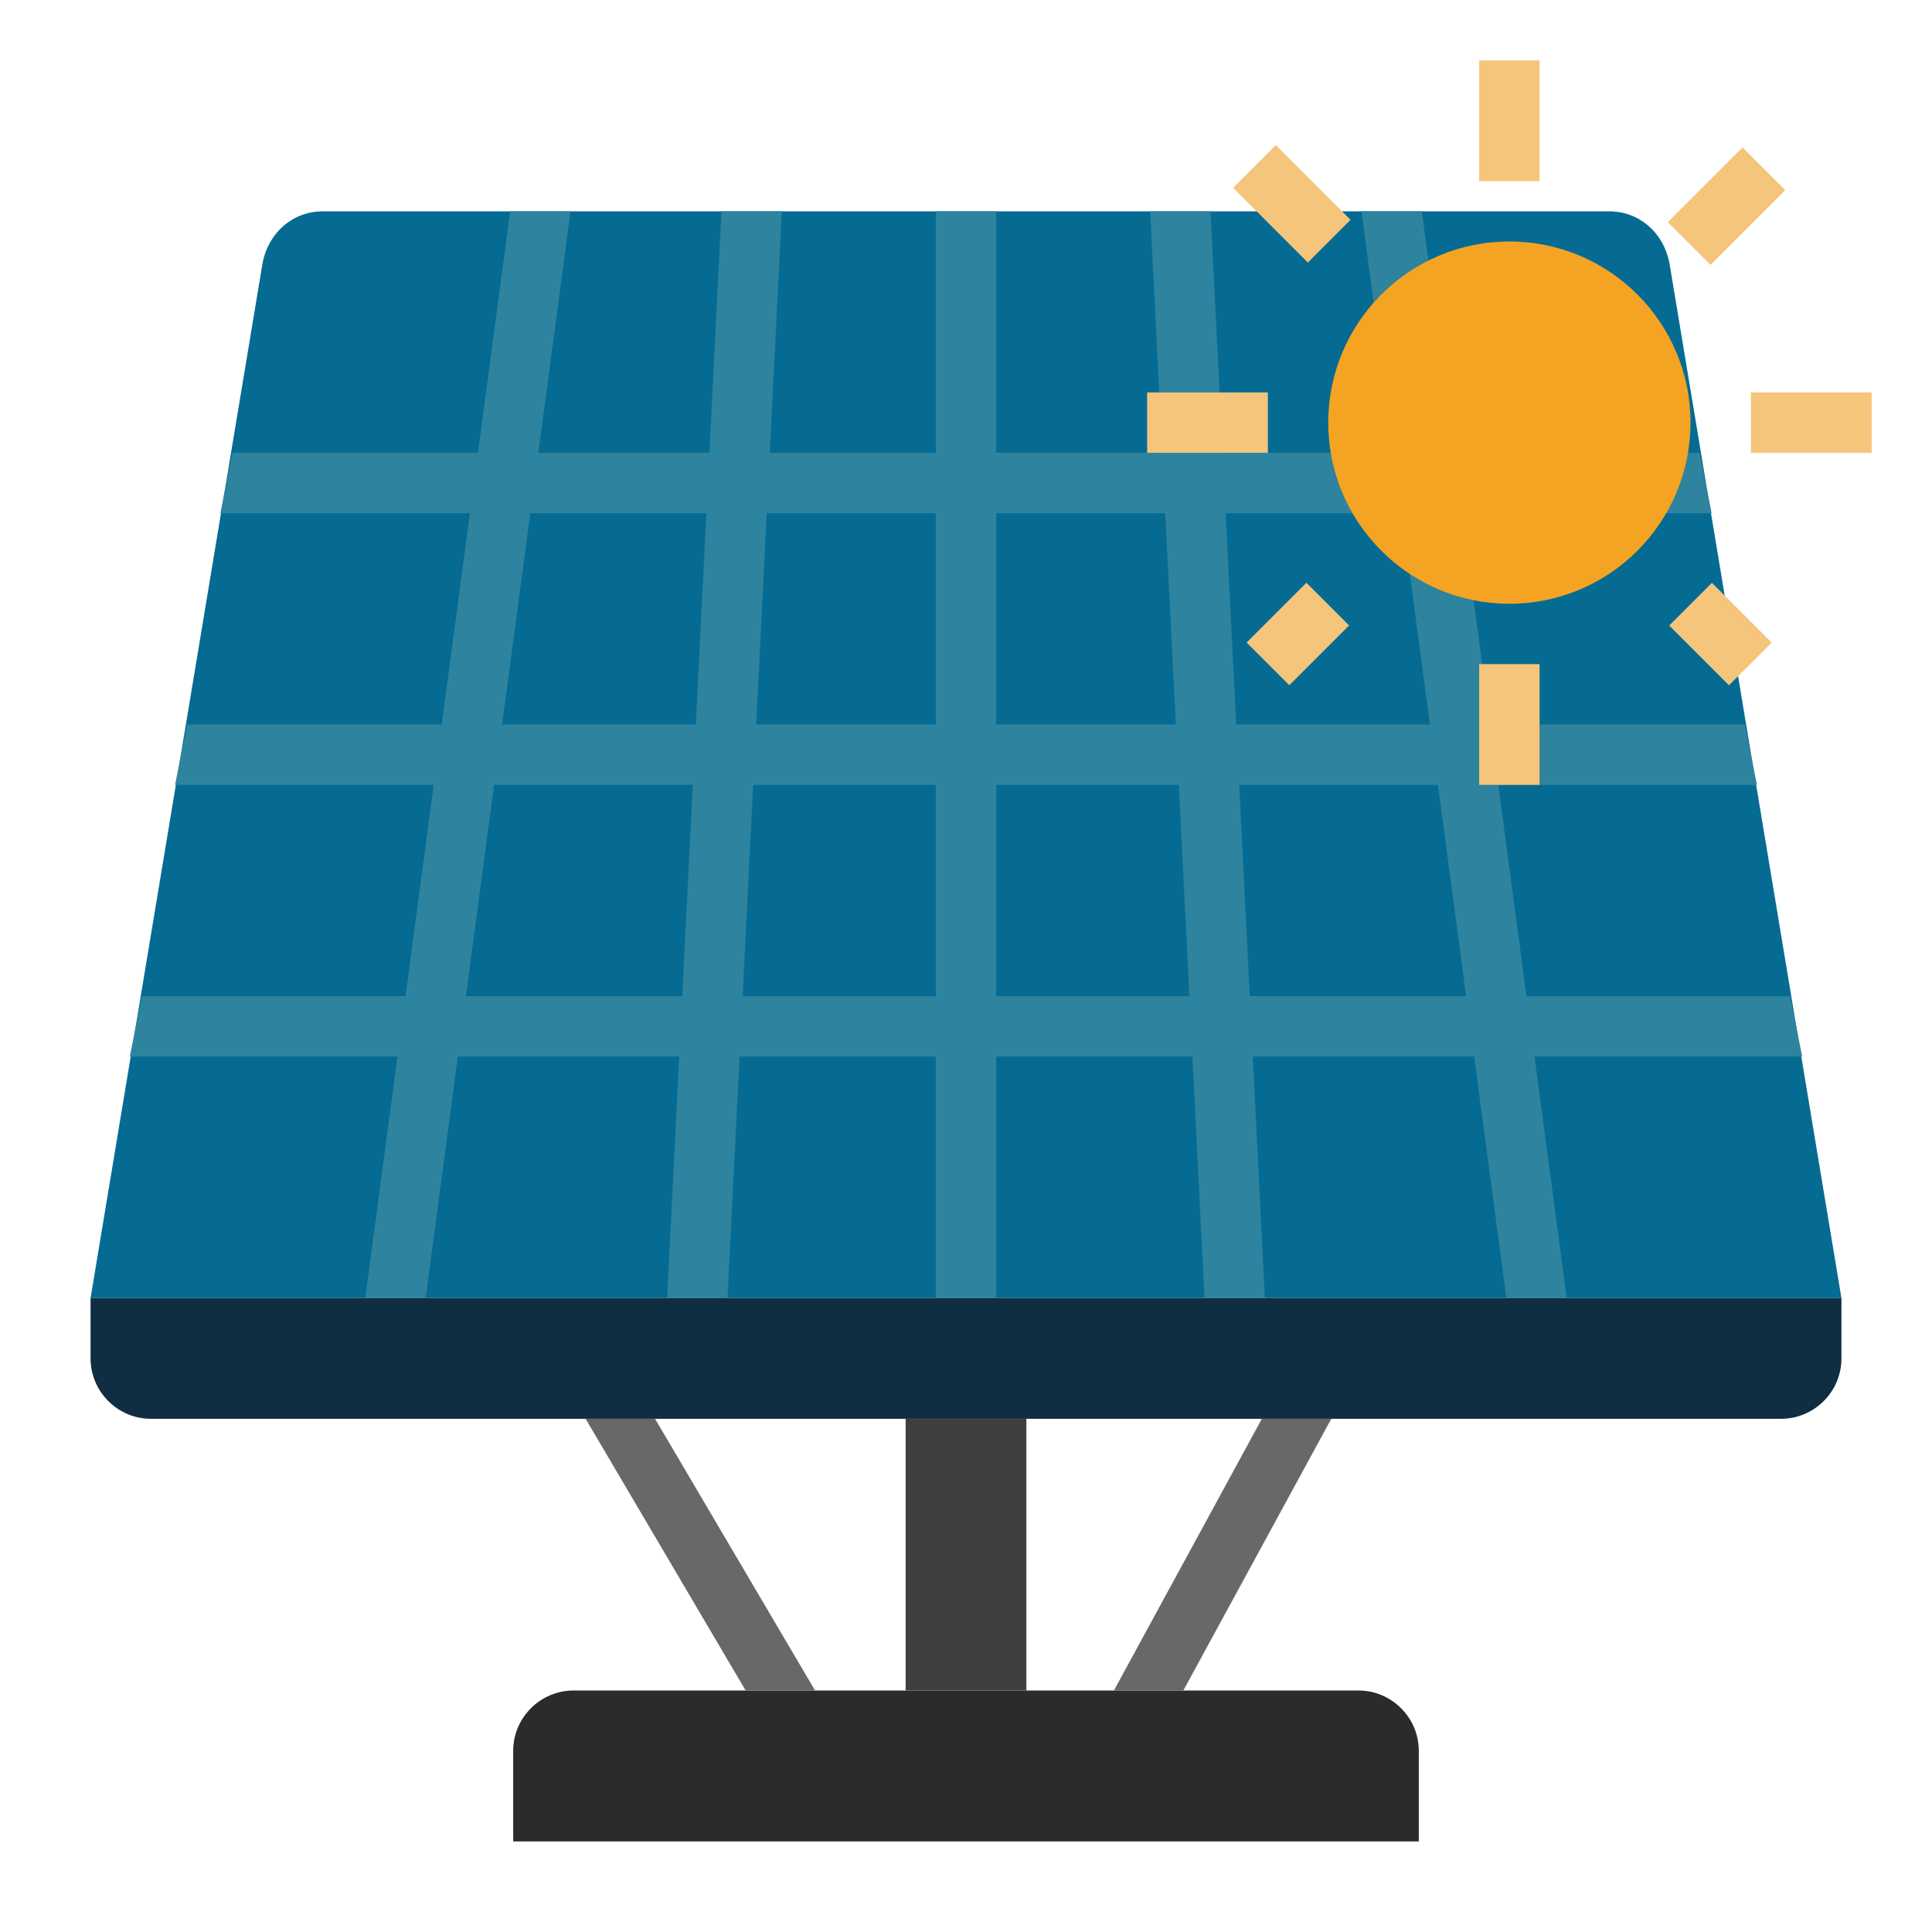<svg id="Layer_1" enable-background="new 0 0 64 64" height="512" viewBox="0 0 64 64" width="512" xmlns="http://www.w3.org/2000/svg"><path d="m55.3 8.7c-.2-1-1-1.7-2-1.7h-42.6c-1 0-1.8.7-2 1.7l-5.7 34.3h58z" fill="#066b93"/><path d="m3 43h58v2c0 1.1-.9 2-2 2h-54c-1.1 0-2-.9-2-2z" fill="#102e42"/><g fill="#2e839e"><path d="m57.8 24h-51.6l-.4 2h52.4z"/><path d="m56.3 15h-48.6l-.4 2h49.4z"/><path d="m4.7 33-.4 2h55.4l-.4-2z"/><path d="m47.1 7h-2l4.8 36h2z"/><path d="m23.9 7-1.8 36h2l1.8-36z"/><path d="m16.9 7-4.8 36h2l4.8-36z"/><path d="m31 7h2v36h-2z"/><path d="m38.1 7 1.8 36h2l-1.8-36z"/></g><circle cx="50" cy="14" fill="#f4a422" r="6"/><path d="m19 56h26c1.1 0 2 .9 2 2v3h-30v-3c0-1.1.9-2 2-2z" fill="#2b2b2b"/><path d="m30 47h4v9h-4z" fill="#3f3f3f"/><path d="m49 2h2v4h-2z" fill="#f4c57a"/><path d="m58 13h4v2h-4z" fill="#f4c57a"/><path d="m55.4 5.8h3.5v2h-3.5z" fill="#f4c57a" transform="matrix(.707 -.707 .707 .707 11.981 42.426)"/><path d="m56 19.6h2v2.8h-2z" fill="#f4c57a" transform="matrix(.707 -.707 .707 .707 1.846 46.456)"/><path d="m49 22h2v4h-2z" fill="#f4c57a"/><path d="m38 13h4v2h-4z" fill="#f4c57a"/><path d="m41.8 5h2v3.5h-2z" fill="#f4c57a" transform="matrix(.707 -.707 .707 .707 7.762 32.239)"/><path d="m41.6 20h2.8v2h-2.8z" fill="#f4c57a" transform="matrix(.707 -.707 .707 .707 -2.255 36.556)"/><path d="m44.1 47h-2.3l-4.9 9h2.3z" fill="#686868"/><path d="m21.7 47h-2.3l5.3 9h2.3z" fill="#686868"/></svg>